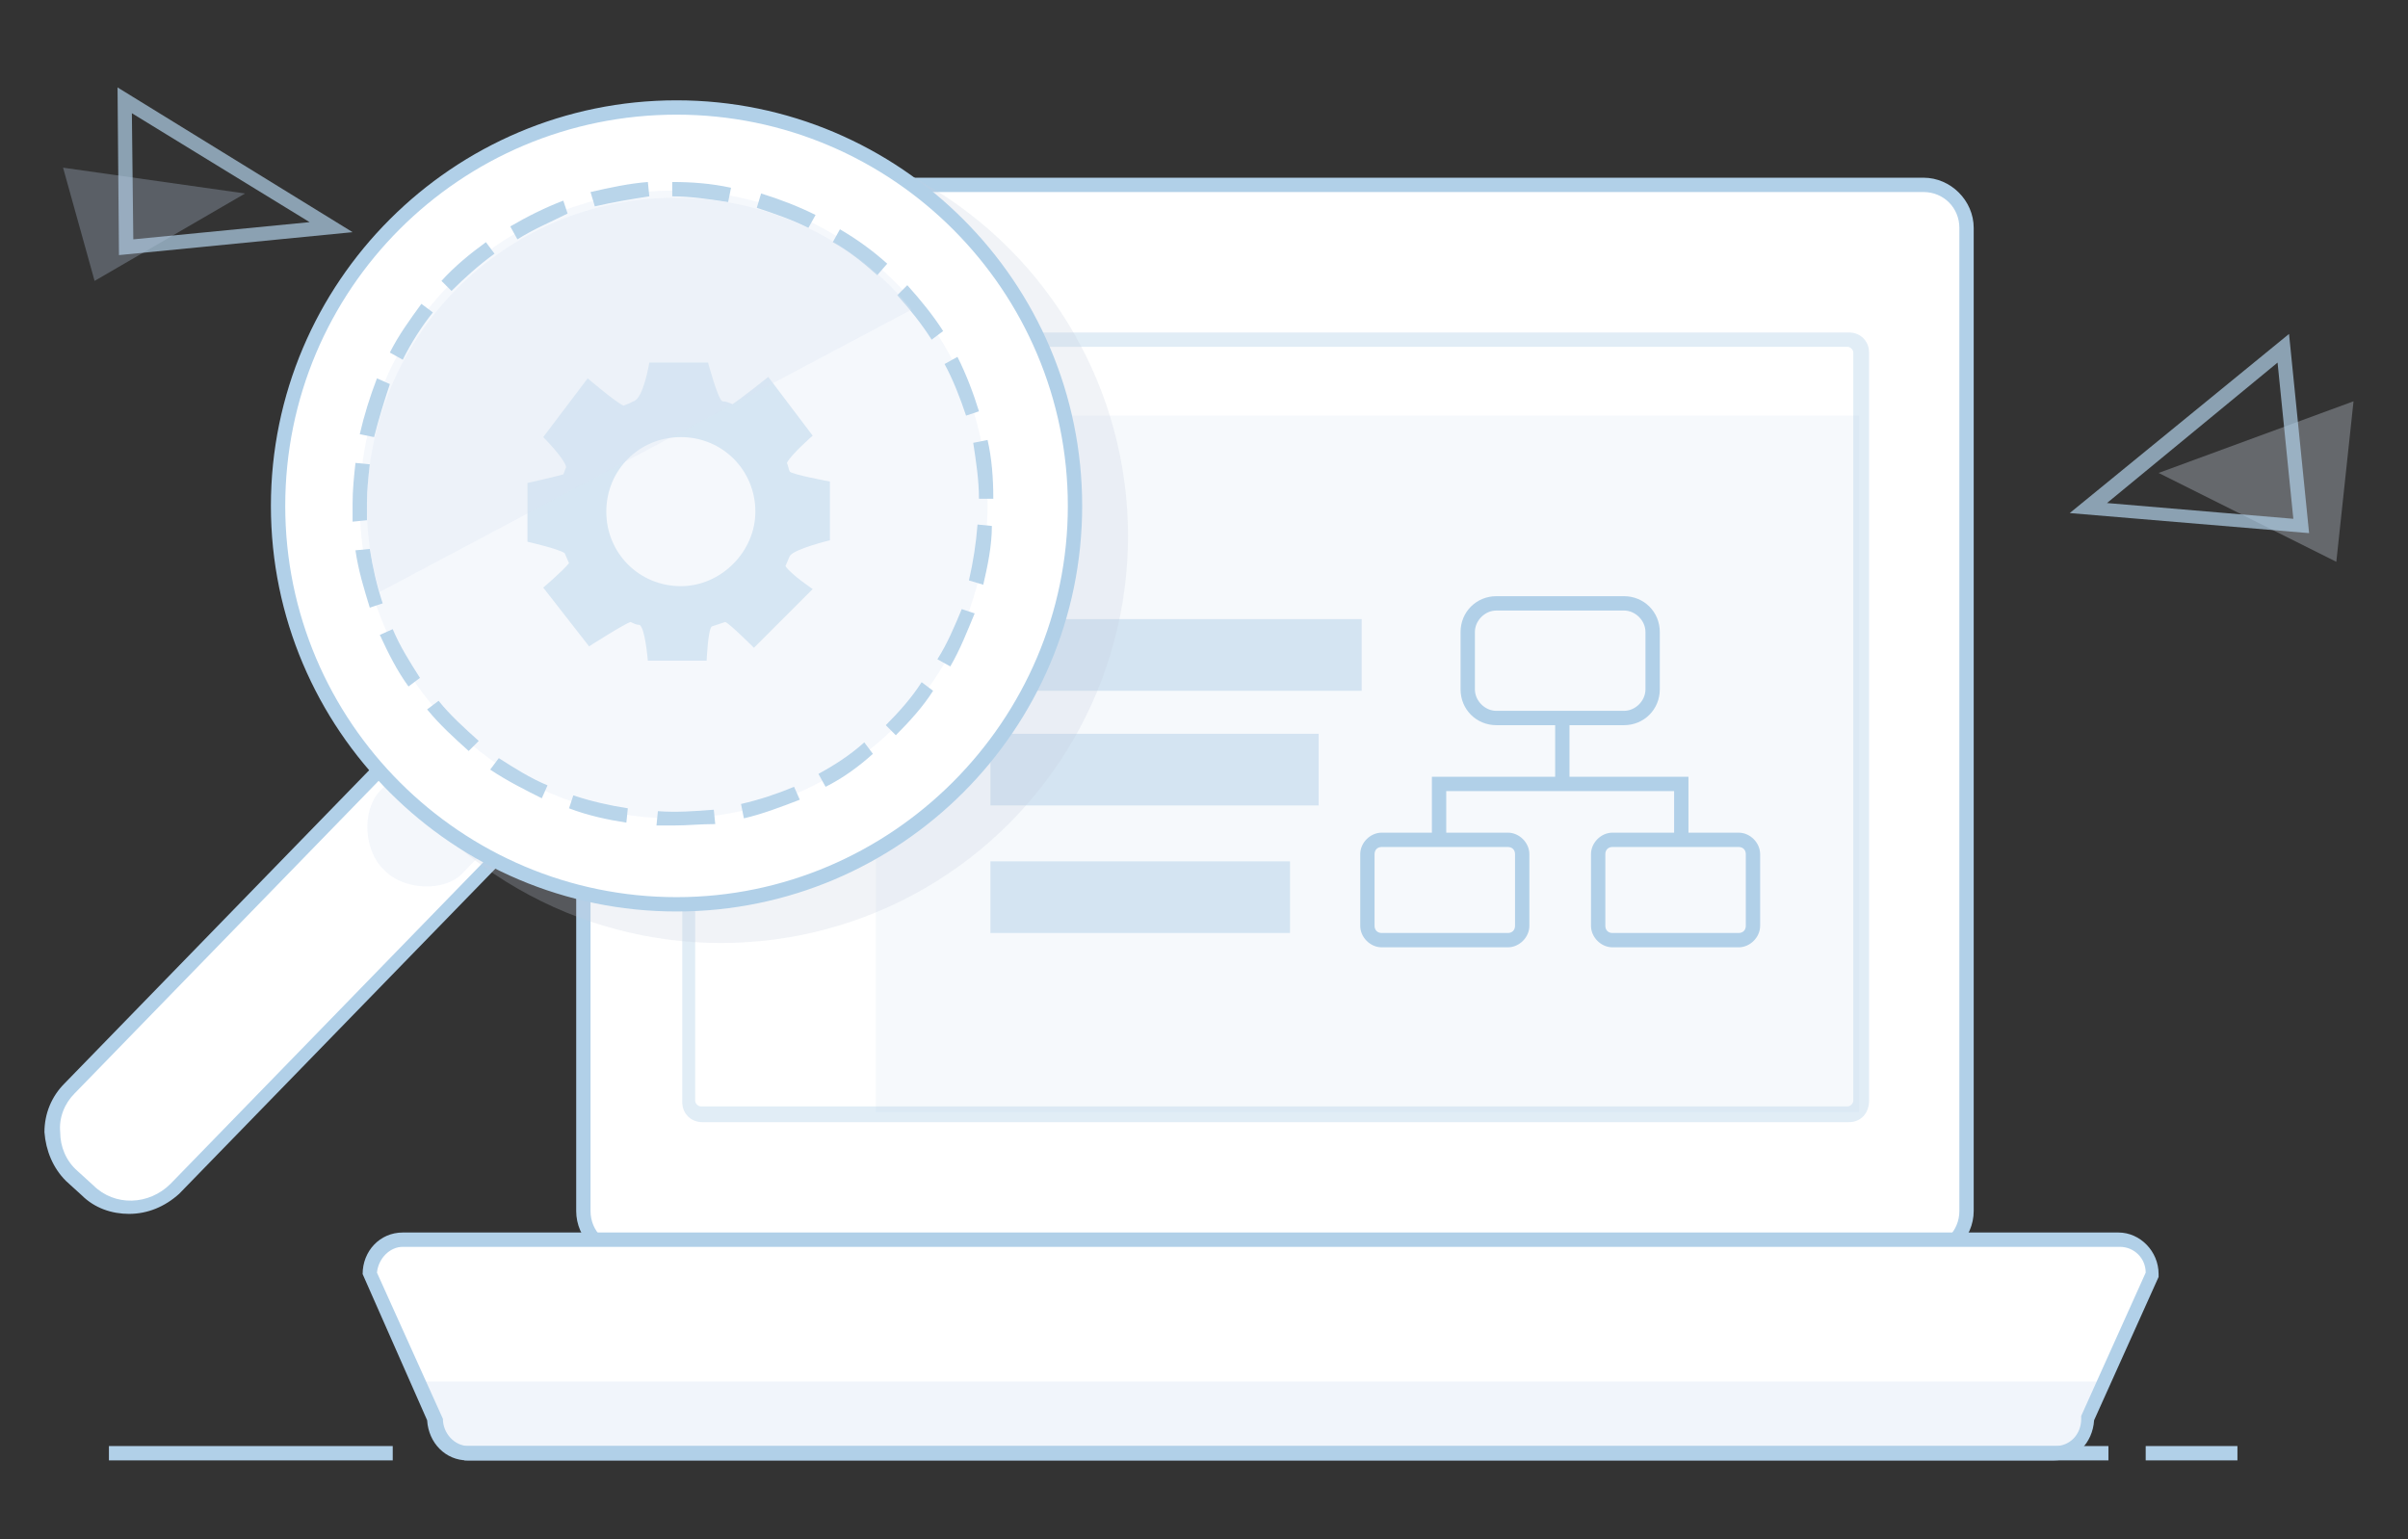 <?xml version="1.0" encoding="utf-8"?>
<!-- Generator: Adobe Illustrator 21.0.0, SVG Export Plug-In . SVG Version: 6.00 Build 0)  -->
<svg version="1.1" id="图层_1" xmlns="http://www.w3.org/2000/svg" xmlns:xlink="http://www.w3.org/1999/xlink" x="0px" y="0px"
	 viewBox="0 0 168 107.4" style="enable-background:new 0 0 168 107.4;" xml:space="preserve">
<rect x="0" y="0" width="168" height="107.4" fill="#333333" stroke="none"/>
<style type="text/css">
	.st0{fill:#EEF2FA;}
	.st1{fill:#A1B6D1;}
	.st2{fill:#FFFFFF;}
	.st3{fill:#B1D0E8;}
	.st4{opacity:0.39;enable-background:new    ;}
	.st5{opacity:0.12;enable-background:new    ;}
	.st6{opacity:0.5;enable-background:new    ;}
	.st7{fill:#F1F5FB;}
	.st8{opacity:0.24;enable-background:new    ;}
	.st9{fill:#C4CEDE;}
	.st10{opacity:0.3;enable-background:new    ;}
	.st11{fill:#D9E3F2;}
	.st12{opacity:0.9;enable-background:new    ;}
	.st13{fill:#F4F7FC;}
	.st14{opacity:0.7;enable-background:new    ;}
	.st15{fill:#B5C7DF;}
	.st16{fill:#D6E6F3;}
</style>
<g>
	<circle class="st0" cx="103.9" cy="29.3" r="3.5"/>
	<path class="st1" d="M103.9,33.3c-2.2,0-4-1.8-4-4s1.8-4,4-4c2.2,0,4,1.8,4,4S106.1,33.3,103.9,33.3z M103.9,26.3c-1.6,0-3,1.3-3,3
		s1.3,3,3,3s3-1.3,3-3S105.5,26.3,103.9,26.3z"/>
</g>
<g>
	<circle class="st0" cx="68.1" cy="43.2" r="3.5"/>
	<path class="st1" d="M68.1,47.2c-2.2,0-4-1.8-4-4s1.8-4,4-4s4,1.8,4,4S70.3,47.2,68.1,47.2z M68.1,40.3c-1.6,0-3,1.3-3,3s1.3,3,3,3
		s3-1.3,3-3S69.7,40.3,68.1,40.3z"/>
</g>
<g>
	<path class="st2" d="M43.7,12.9h90.5c1.6,0,3,1.3,3,3v68.6c0,1.6-1.3,3-3,3H43.7c-1.6,0-3-1.3-3-3V15.9
		C40.8,14.3,42.1,12.9,43.7,12.9z"/>
	<path class="st3" d="M134.2,88H43.7c-1.9,0-3.5-1.6-3.5-3.5V15.9c0-1.9,1.6-3.5,3.5-3.5h90.5c1.9,0,3.5,1.6,3.5,3.5v68.6
		C137.7,86.4,136.1,88,134.2,88z M43.7,13.4c-1.4,0-2.5,1.1-2.5,2.5v68.6c0,1.4,1.1,2.5,2.5,2.5h90.5c1.4,0,2.5-1.1,2.5-2.5V15.9
		c0-1.4-1.1-2.5-2.5-2.5H43.7z"/>
</g>
<g class="st4">
	<path class="st2" d="M48.9,23.7h80c0.5,0,0.9,0.4,0.9,0.9v52.2c0,0.5-0.4,0.9-0.9,0.9h-80c-0.5,0-0.9-0.4-0.9-0.9V24.6
		C48,24.1,48.4,23.7,48.9,23.7z"/>
	<path class="st3" d="M129,78.3h-80c-0.8,0-1.4-0.6-1.4-1.4V24.6c0-0.8,0.6-1.4,1.4-1.4h80c0.8,0,1.4,0.6,1.4,1.4v52.2
		C130.4,77.7,129.8,78.3,129,78.3z M48.9,24.2c-0.2,0-0.4,0.2-0.4,0.4v52.2c0,0.2,0.2,0.4,0.4,0.4h80c0.2,0,0.4-0.2,0.4-0.4V24.6
		c0-0.2-0.2-0.4-0.4-0.4H48.9z"/>
</g>
<path class="st2" d="M28.1,86.5h119.7c1.2,0,2.3,1.1,2.3,2.4L145.6,99c0,1.3-1,2.4-2.3,2.4H32.6c-1.2,0-2.3-1.1-2.3-2.4l-4.5-10.1
	C25.8,87.5,26.9,86.5,28.1,86.5z"/>
<g class="st5">
	<path class="st3" d="M62.6,30.5h65.6v45.6H62.6V30.5z"/>
	<path class="st3" d="M129.7,77.6H61.1V29h68.6V77.6z M64.1,74.6h62.6V32H64.1V74.6z"/>
</g>
<g class="st6">
	<rect x="70.6" y="61.6" class="st3" width="17.9" height="2"/>
	<rect x="69.1" y="60.1" class="st3" width="20.9" height="5"/>
</g>
<g class="st6">
	<rect x="70.6" y="52.7" class="st3" width="19.9" height="2"/>
	<rect x="69.1" y="51.2" class="st3" width="22.9" height="5"/>
</g>
<g class="st6">
	<rect x="70.6" y="44.7" class="st3" width="22.9" height="2"/>
	<rect x="69.1" y="43.2" class="st3" width="25.9" height="5"/>
</g>
<g>
	<path class="st7" d="M29.4,96.4l2,5h113.1l2-5H29.4z"/>
</g>
<g>
	<path class="st2" d="M46.7,36l4.2,4c0.9,0.8,0.9,2.2,0,3L12.1,82.9C10.5,84.6,7.7,84.7,6,83L5,82c-1.7-1.6-1.7-4.4-0.1-6.1L43.7,36
		C44.5,35.2,45.9,35.1,46.7,36z"/>
	<path class="st3" d="M9,84.7c-1.2,0-2.4-0.4-3.3-1.3l-1.1-1c-0.9-0.9-1.4-2.1-1.5-3.4c0-1.3,0.5-2.5,1.4-3.4l38.8-39.9
		c1-1,2.7-1.1,3.7-0.1l4.2,4c0.5,0.5,0.8,1.2,0.8,1.9s-0.3,1.4-0.7,1.9L12.5,83.3C11.5,84.2,10.3,84.7,9,84.7z M45.2,35.9
		c-0.4,0-0.9,0.2-1.2,0.5L5.2,76.3C4.5,77,4.1,78,4.2,79c0,1,0.4,2,1.2,2.7l1.1,1c1.5,1.5,3.9,1.4,5.4-0.1l38.8-39.9
		c0.3-0.3,0.5-0.7,0.5-1.2c0-0.4-0.2-0.8-0.5-1.2l-4.2-4C46,36,45.6,35.9,45.2,35.9z"/>
</g>
<g class="st8">
	<circle class="st9" cx="50.3" cy="37.4" r="28.4"/>
</g>
<g class="st10">
	<path class="st11" d="M60,22.8l3.3,3.3c0.7,0.7,0.7,1.8,0,2.5L32.3,60.9c-1.3,1.4-4.2,1.2-5.5-0.2l0,0c-1.4-1.3-1.6-4.1-0.3-5.5
		l31.1-32.4C58.3,22.1,59.3,22.1,60,22.8z"/>
</g>
<g>
	<circle class="st2" cx="47.2" cy="35.3" r="27.8"/>
	<path class="st3" d="M47.2,63.6c-15.6,0-28.3-12.7-28.3-28.3S31.6,7,47.2,7s28.3,12.7,28.3,28.3S62.8,63.6,47.2,63.6z M47.2,8
		C32.1,8,19.9,20.2,19.9,35.3s12.3,27.3,27.3,27.3s27.3-12.3,27.3-27.3S62.3,8,47.2,8z"/>
</g>
<g class="st12">
	<ellipse class="st13" cx="47" cy="35.2" rx="21.9" ry="21.9"/>
	<path class="st3" d="M47,57.6c-0.4,0-0.8,0-1.2,0l0.1-1c1.3,0.1,2.6,0,3.9-0.1l0.1,1C48.9,57.5,47.9,57.6,47,57.6z M43.7,57.4
		c-1.3-0.2-2.7-0.5-4-1l0.3-0.9c1.2,0.4,2.5,0.7,3.8,0.9L43.7,57.4z M51.9,57.1l-0.2-1c1.3-0.3,2.5-0.7,3.7-1.2l0.4,0.9
		C54.5,56.3,53.2,56.8,51.9,57.1z M37.8,55.7c-1.2-0.6-2.4-1.2-3.6-2l0.6-0.8c1.1,0.7,2.2,1.4,3.4,1.9L37.8,55.7z M57.6,54.9
		L57.1,54c1.1-0.6,2.2-1.3,3.2-2.2l0.6,0.8C59.9,53.5,58.8,54.3,57.6,54.9z M32.7,52.4c-1-0.9-2-1.8-2.9-2.9l0.8-0.6
		c0.8,1,1.8,1.9,2.8,2.8L32.7,52.4z M62.5,51.3l-0.7-0.7c0.9-0.9,1.8-1.9,2.5-3l0.8,0.6C64.4,49.3,63.5,50.3,62.5,51.3z M28.5,47.9
		c-0.8-1.1-1.4-2.3-2-3.6l0.9-0.4c0.5,1.2,1.2,2.3,1.9,3.4L28.5,47.9z M66.3,46.5L65.4,46c0.7-1.1,1.2-2.3,1.7-3.5l0.9,0.3
		C67.5,44,67,45.3,66.3,46.5z M25.8,42.4c-0.4-1.3-0.8-2.6-1-4l1-0.1c0.2,1.3,0.5,2.6,0.9,3.8L25.8,42.4z M68.6,40.8l-1-0.3
		c0.3-1.3,0.5-2.6,0.6-3.9l1,0.1C69.2,38.1,68.9,39.5,68.6,40.8z M24.6,36.4c0-0.4,0-0.8,0-1.3c0-0.9,0.1-1.9,0.2-2.8l1,0.1
		c-0.1,0.9-0.2,1.8-0.2,2.7c0,0.4,0,0.8,0,1.2L24.6,36.4z M68.3,34.8c0-1.3-0.2-2.6-0.4-3.9l1-0.2c0.3,1.3,0.4,2.7,0.4,4.1
		L68.3,34.8z M26.1,30.5l-1-0.2c0.3-1.3,0.7-2.6,1.2-3.9l0.9,0.4C26.8,28,26.4,29.3,26.1,30.5z M67.4,29c-0.4-1.2-0.9-2.5-1.5-3.6
		l0.9-0.5c0.6,1.2,1.1,2.5,1.5,3.8L67.4,29z M28.1,25.1l-0.9-0.5c0.6-1.2,1.4-2.3,2.2-3.4l0.8,0.6C29.4,22.8,28.7,23.9,28.1,25.1z
		 M65,23.7c-0.7-1.1-1.5-2.1-2.4-3.1l0.7-0.7c0.9,1,1.8,2.1,2.5,3.2L65,23.7z M31.5,20.3l-0.7-0.7c0.9-1,2-1.9,3.1-2.7l0.6,0.8
		C33.4,18.5,32.4,19.4,31.5,20.3z M61.2,19.2c-1-0.9-2-1.7-3.1-2.3l0.5-0.9c1.2,0.7,2.3,1.5,3.3,2.4L61.2,19.2z M36.1,16.7l-0.5-0.9
		c1.2-0.7,2.4-1.3,3.7-1.8l0.3,0.9C38.4,15.5,37.2,16,36.1,16.7z M56.4,15.9c-1.2-0.6-2.4-1-3.6-1.4l0.3-1c1.3,0.4,2.6,0.9,3.8,1.5
		L56.4,15.9z M41.5,14.4l-0.3-1c1.3-0.3,2.7-0.6,4-0.7l0.1,1C44,13.9,42.8,14.1,41.5,14.4z M50.8,14.1c-1.3-0.2-2.6-0.4-3.9-0.4v-1
		c1.4,0,2.7,0.1,4.1,0.4L50.8,14.1z"/>
</g>
<g class="st14">
	<path class="st3" d="M8.3,17.8L8.2,6.1l16.4,10.1L8.3,17.8z M9.2,7.9l0.1,8.8l12.3-1.2L9.2,7.9z"/>
</g>
<g class="st10">
	<path class="st15" d="M17.1,13.5L4.4,11.7l2.2,7.9L17.1,13.5z"/>
</g>
<g class="st10">
	<path class="st11" d="M150.6,33l13.6-5L163,39.2L150.6,33z"/>
</g>
<g class="st14">
	<path class="st3" d="M161.1,37.2l-16.7-1.4l15.3-12.5L161.1,37.2z M147,35.1l13,1.1l-1.1-10.9L147,35.1z"/>
</g>
<g>
	<path class="st2" d="M27.3,101.4H7.6"/>
	<rect x="7.6" y="100.9" class="st3" width="19.8" height="1"/>
</g>
<g>
	<path class="st2" d="M156.1,101.4h-6.4"/>
	<rect x="149.7" y="100.9" class="st3" width="6.4" height="1"/>
</g>
<g>
	<path class="st2" d="M147.1,101.4H32.4"/>
	<rect x="32.4" y="100.9" class="st3" width="114.7" height="1"/>
</g>
<g>
	<path class="st3" d="M113.3,50.6h-8.9c-1.4,0-2.5-1.1-2.5-2.5v-4c0-1.4,1.1-2.5,2.5-2.5h8.9c1.4,0,2.5,1.1,2.5,2.5v4
		C115.8,49.5,114.7,50.6,113.3,50.6z M104.4,42.6c-0.8,0-1.5,0.7-1.5,1.5v4c0,0.8,0.7,1.5,1.5,1.5h8.9c0.8,0,1.5-0.7,1.5-1.5v-4
		c0-0.8-0.7-1.5-1.5-1.5H104.4z"/>
</g>
<g>
	<polygon class="st3" points="117.8,58.6 116.8,58.6 116.8,55.2 100.9,55.2 100.9,58.6 99.9,58.6 99.9,54.2 117.8,54.2 	"/>
</g>
<g>
	<rect x="108.5" y="49.7" class="st3" width="1" height="5"/>
</g>
<g>
	<path class="st3" d="M105.2,66.1h-8.8c-0.8,0-1.5-0.7-1.5-1.5v-5c0-0.8,0.7-1.5,1.5-1.5h8.8c0.8,0,1.5,0.7,1.5,1.5v5
		C106.7,65.4,106,66.1,105.2,66.1z M96.4,59.1c-0.3,0-0.5,0.2-0.5,0.5v5c0,0.3,0.2,0.5,0.5,0.5h8.8c0.3,0,0.5-0.2,0.5-0.5v-5
		c0-0.3-0.2-0.5-0.5-0.5H96.4z"/>
</g>
<g>
	<path class="st3" d="M121.3,66.1h-8.8c-0.8,0-1.5-0.7-1.5-1.5v-5c0-0.8,0.7-1.5,1.5-1.5h8.8c0.8,0,1.5,0.7,1.5,1.5v5
		C122.8,65.4,122.1,66.1,121.3,66.1z M112.5,59.1c-0.3,0-0.5,0.2-0.5,0.5v5c0,0.3,0.2,0.5,0.5,0.5h8.8c0.3,0,0.5-0.2,0.5-0.5v-5
		c0-0.3-0.2-0.5-0.5-0.5H112.5z"/>
</g>
<g>
	<path class="st16" d="M57.9,37.7l0-4.1c0,0-2.7-0.5-2.8-0.7c-0.1-0.2-0.1-0.4-0.2-0.6c0.3-0.6,1.8-1.9,1.8-1.9l-3.1-4.1
		c0,0-2,1.6-2.5,1.9c-0.2-0.1-0.5-0.2-0.7-0.2c-0.3-0.1-1-2.7-1-2.7l-4.1,0c0,0-0.4,2.5-1.1,2.7c-0.2,0.1-0.4,0.2-0.7,0.3
		c-0.5-0.2-2.5-1.9-2.5-1.9l-3.1,4.1c0,0,1.5,1.5,1.6,2.1c-0.1,0.2-0.1,0.3-0.2,0.5c-0.7,0.2-2.5,0.6-2.5,0.6l0,4.1
		c0,0,2.2,0.5,2.6,0.8c0.1,0.2,0.2,0.5,0.3,0.7c-0.5,0.6-1.8,1.7-1.8,1.7l3.2,4.1c0,0,2.5-1.6,2.9-1.7c0.2,0.1,0.4,0.2,0.6,0.2
		c0.4,0.1,0.6,2.5,0.6,2.5l4.1,0c0,0,0.1-2.4,0.4-2.4c0.3-0.1,0.6-0.2,0.9-0.3c0.3,0.1,2,1.8,2,1.8l4.1-4.1c0,0-1.5-1-1.9-1.6
		c0.1-0.2,0.2-0.5,0.3-0.7C55.4,38.3,57.9,37.7,57.9,37.7z M47.5,40.9c-2.9,0-5.2-2.3-5.2-5.2c0-2.9,2.3-5.2,5.2-5.2
		c2.9,0,5.2,2.3,5.2,5.2C52.7,38.5,50.3,40.9,47.5,40.9z"/>
</g>
<g class="st10">
	<path class="st11" d="M26.5,41.3c-0.6-1.9-0.9-3.9-0.9-5.9c0-11.9,9.6-21.6,21.5-21.6c6.6,0,12.6,3,16.5,7.8L26.5,41.3z"/>
</g>
<path class="st3" d="M143.3,101.9H32.6c-1.5,0-2.7-1.2-2.8-2.8l-4.5-10.2c0-1.6,1.2-2.9,2.8-2.9h119.7c1.5,0,2.8,1.3,2.8,2.9l0,0.2
	l-4.5,10C146,100.7,144.8,101.9,143.3,101.9z M26.3,88.8L30.9,99c0,1,0.8,1.9,1.8,1.9h110.7c1,0,1.8-0.8,1.8-1.9l0-0.2l4.5-10
	c0-1-0.8-1.8-1.8-1.8H28.1C27.2,87,26.4,87.8,26.3,88.8z"/>
</svg>
